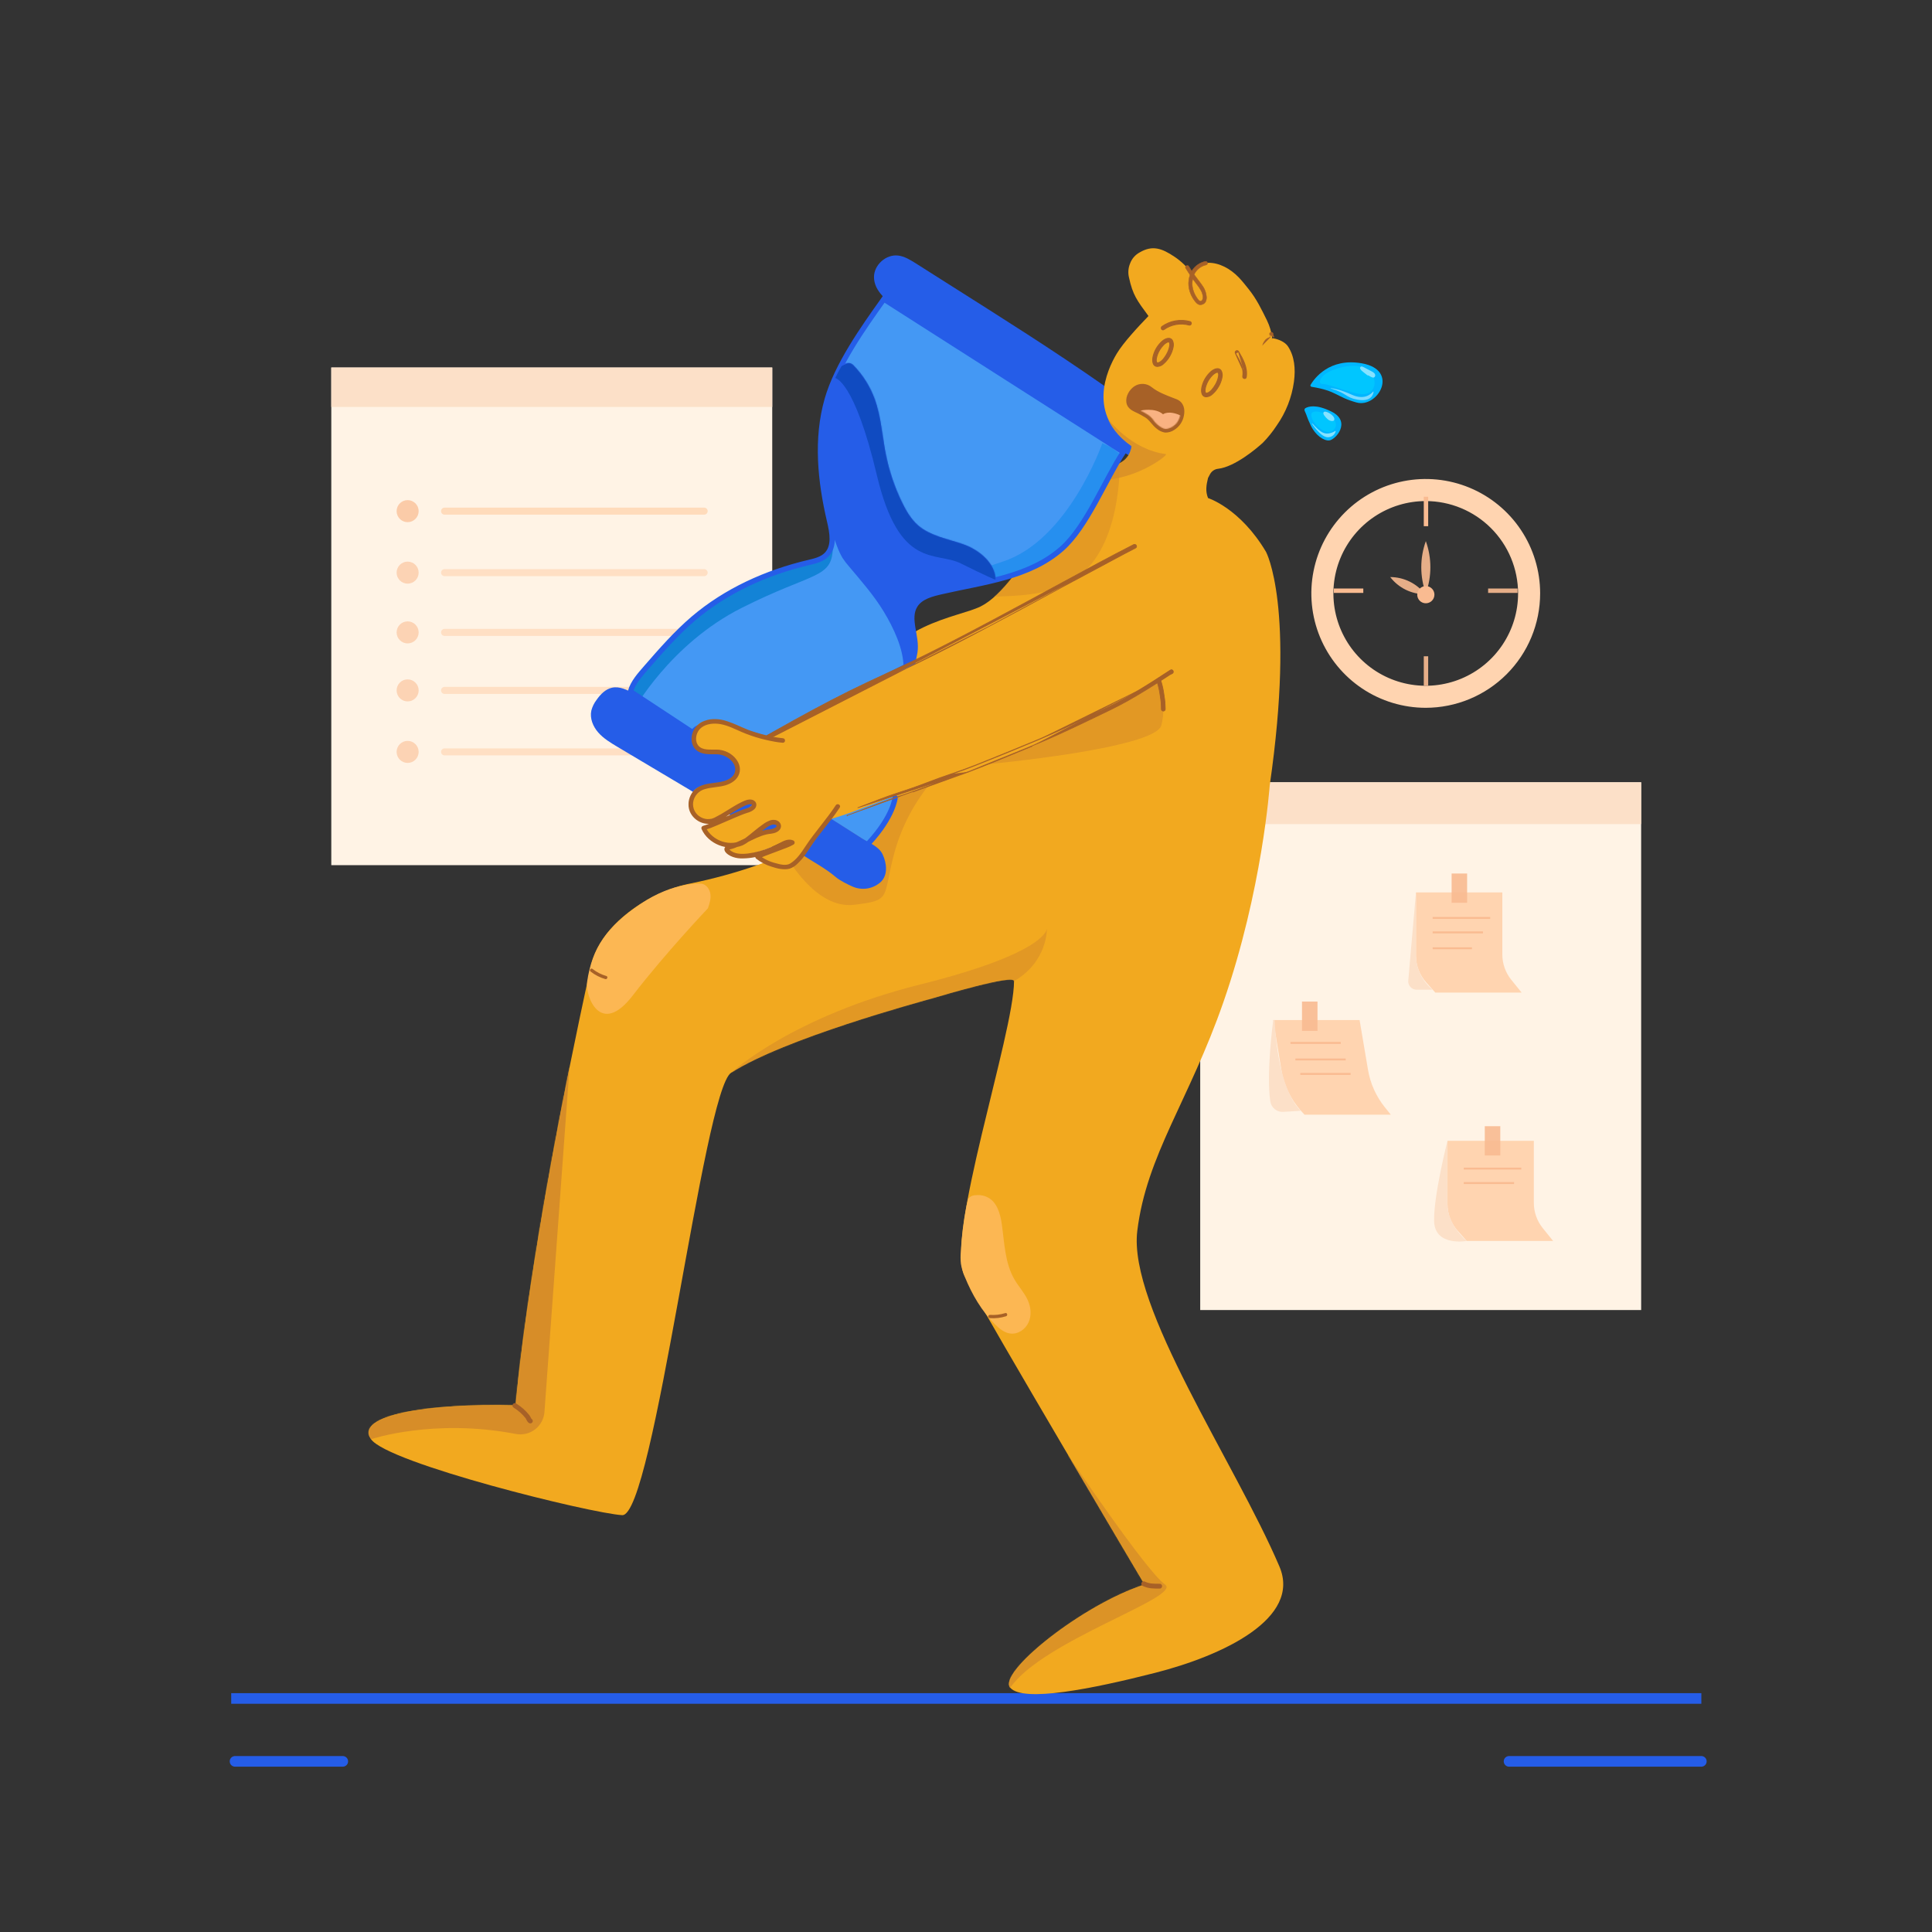 <svg width="2000" height="2000" viewBox="0 0 2000 2000" fill="none" xmlns="http://www.w3.org/2000/svg">
<rect x="0" y="0" width="2000" height="2000" fill="#333333" stroke="none"/>
<g clip-path="url(#clip0_142_1063)">
<path d="M1475.93 732.709C1452.5 732.709 1429.61 725.764 1410.13 712.751C1390.66 699.738 1375.48 681.242 1366.51 659.602C1357.55 637.963 1355.21 614.151 1359.78 591.178C1364.34 568.206 1375.62 547.104 1392.19 530.542C1408.75 513.98 1429.85 502.701 1452.82 498.131C1475.79 493.562 1499.61 495.907 1521.25 504.87C1542.89 513.834 1561.38 529.013 1574.39 548.488C1587.41 567.963 1594.35 590.86 1594.35 614.282C1594.32 645.681 1581.83 675.783 1559.63 697.986C1537.43 720.188 1507.32 732.675 1475.93 732.709ZM1475.93 518.704C1457.02 518.704 1438.53 524.313 1422.81 534.821C1407.08 545.33 1394.83 560.265 1387.6 577.738C1380.37 595.212 1378.48 614.438 1382.17 632.984C1385.87 651.53 1394.98 668.564 1408.36 681.93C1421.74 695.295 1438.78 704.393 1457.33 708.071C1475.88 711.749 1495.11 709.843 1512.57 702.594C1530.04 695.345 1544.96 683.078 1555.46 667.345C1565.95 651.612 1571.54 633.121 1571.52 614.21C1571.47 588.879 1561.38 564.601 1543.46 546.698C1525.54 528.795 1501.26 518.728 1475.93 518.704Z" fill="#FFD4B0"/>
<g opacity="0.9">
<path d="M1476.02 560.18C1482.28 577.669 1482.28 596.792 1476.02 614.281C1469.74 596.794 1469.74 577.667 1476.02 560.18Z" fill="#F9BB91"/>
</g>
<path d="M1476.02 624.506C1474.26 624.506 1472.54 623.984 1471.07 623.007C1469.61 622.029 1468.47 620.64 1467.8 619.015C1467.12 617.389 1466.95 615.601 1467.29 613.875C1467.64 612.149 1468.48 610.564 1469.73 609.32C1470.97 608.076 1472.56 607.229 1474.28 606.886C1476.01 606.543 1477.8 606.719 1479.42 607.392C1481.05 608.065 1482.44 609.205 1483.41 610.668C1484.39 612.131 1484.91 613.851 1484.91 615.61C1484.91 617.97 1483.97 620.232 1482.31 621.901C1480.64 623.569 1478.38 624.506 1476.02 624.506Z" fill="#F9BB91"/>
<g opacity="0.9">
<path d="M1439.14 597.379C1446.13 597.386 1453.02 598.994 1459.28 602.078C1465.55 605.162 1471.02 609.641 1475.29 615.17C1468.31 615.167 1461.41 613.561 1455.15 610.477C1448.88 607.392 1443.41 602.911 1439.14 597.379Z" fill="#F9BB91"/>
</g>
<path d="M1478.45 514.211H1473.89V544.718H1478.45V514.211Z" fill="#F9BB91"/>
<g opacity="0.9">
<path d="M1478.45 679.371H1473.89V709.878H1478.45V679.371Z" fill="#F9BB91"/>
</g>
<g opacity="0.9">
<path d="M1571 609.223H1540.49V613.789H1571V609.223Z" fill="#F9BB91"/>
</g>
<path d="M1411.29 609.223H1380.78V613.789H1411.29V609.223Z" fill="#F9BB91"/>
<path d="M1186.84 482.395C1107.29 434.97 1007.93 370.827 930.561 319.908C918.355 311.886 904.82 301.426 904.747 286.818C904.747 274.23 917.19 263.06 929.706 264.533C936.328 265.316 942.185 268.972 947.898 272.538L981.807 294.04C1037.67 329.423 1088.72 361.44 1142.97 399.296" fill="#255DE8"/>
<path d="M1698.92 809.824H1242.46V1356.15H1698.92V809.824Z" fill="#FFF3E5"/>
<path d="M1698.92 809.824H1242.46V853.102H1698.92V809.824Z" fill="#FCE0C8"/>
<path d="M1318.06 1055.97H1407.45L1416.15 1107.43C1418.55 1121.69 1424.58 1135.09 1433.67 1146.34L1439.78 1153.91H1350.39L1346.75 1149.87C1336.06 1137.92 1329.01 1123.16 1326.43 1107.34L1318.06 1055.97Z" fill="#FFD4B0"/>
<path opacity="0.9" d="M1363.87 1036.83H1347.82V1067.14H1363.87V1036.83Z" fill="#F9BB91"/>
<path d="M1387.95 1078.64H1335.89V1080.62H1387.95V1078.64Z" fill="#F9BB91"/>
<path d="M1393.05 1095.76H1340.98V1097.74H1393.05V1095.76Z" fill="#F9BB91"/>
<path d="M1398.14 1110.73H1346.07V1112.71H1398.14V1110.73Z" fill="#F9BB91"/>
<path d="M1318.06 1055.97C1318.06 1055.97 1310.58 1111.29 1315.04 1140.3C1315.54 1143.45 1317.2 1146.29 1319.69 1148.27C1322.19 1150.25 1325.33 1151.22 1328.5 1151L1346.79 1149.87C1346.79 1149.87 1323.41 1133.23 1319.5 1055.97H1318.06Z" fill="#FCE0C8"/>
<path d="M1465.81 923.848H1555.21V988.046C1555.2 997.586 1558.47 1006.84 1564.46 1014.26L1575.16 1027.5H1485.82L1476.45 1017.04C1469.61 1009.4 1465.82 999.505 1465.81 989.246V923.848Z" fill="#FFD4B0"/>
<path opacity="0.9" d="M1518.75 904.258H1502.7V934.565H1518.75V904.258Z" fill="#F9BB91"/>
<path d="M1542.65 949.258H1483.09V951.241H1542.65V949.258Z" fill="#F9BB91"/>
<path d="M1535.16 964.23H1483.09V966.213H1535.16V964.23Z" fill="#F9BB91"/>
<path d="M1523.75 980.641H1483.09V982.623H1523.75V980.641Z" fill="#F9BB91"/>
<path d="M1465.81 923.848V989.337C1465.96 996.103 1467.57 1002.76 1470.55 1008.84C1473.52 1014.91 1477.78 1020.27 1483.04 1024.54H1466.45C1465.25 1024.54 1464.07 1024.29 1462.97 1023.81C1461.87 1023.32 1460.89 1022.62 1460.08 1021.74C1459.27 1020.85 1458.65 1019.81 1458.26 1018.68C1457.87 1017.55 1457.72 1016.34 1457.83 1015.15L1465.81 923.848Z" fill="#FCE0C8"/>
<path d="M1498.43 1180.98H1587.82V1245.16C1587.81 1254.7 1591.08 1263.96 1597.08 1271.38L1607.78 1284.64H1518.38L1509.03 1274.16C1502.2 1266.52 1498.42 1256.62 1498.43 1246.36V1180.98Z" fill="#FFD4B0"/>
<path opacity="0.9" d="M1553.09 1165.83H1537.05V1196.14H1553.09V1165.83Z" fill="#F9BB91"/>
<path d="M1574.85 1208.73H1515.29V1210.71H1574.85V1208.73Z" fill="#F9BB91"/>
<path d="M1567.36 1223.7H1515.29V1225.68H1567.36V1223.7Z" fill="#F9BB91"/>
<path d="M1498.43 1180.98C1498.43 1180.98 1483.88 1237.89 1484.6 1264.27C1485.33 1290.64 1518.39 1284.64 1518.39 1284.64C1518.39 1284.64 1498.37 1268.39 1498.37 1246.44L1498.43 1180.98Z" fill="#FCE0C8"/>
<path d="M239.356 1758.24H1761.22" stroke="#255DE8" stroke-width="11" stroke-miterlimit="10" stroke-linecap="round"/>
<path d="M799.42 380.465H342.958V895.612H799.42V380.465Z" fill="#FFF3E5"/>
<path d="M799.42 380.465H342.958V421.268H799.42V380.465Z" fill="#FCE0C8"/>
<g opacity="0.8">
<path d="M421.982 540.535C428.282 540.535 433.389 535.428 433.389 529.129C433.389 522.829 428.282 517.723 421.982 517.723C415.683 517.723 410.576 522.829 410.576 529.129C410.576 535.428 415.683 540.535 421.982 540.535Z" fill="#FAC199"/>
<path d="M421.982 604.203C428.282 604.203 433.389 599.096 433.389 592.797C433.389 586.497 428.282 581.391 421.982 581.391C415.683 581.391 410.576 586.497 410.576 592.797C410.576 599.096 415.683 604.203 421.982 604.203Z" fill="#FBCBA8"/>
<path d="M421.982 666.058C428.282 666.058 433.389 660.952 433.389 654.652C433.389 648.353 428.282 643.246 421.982 643.246C415.683 643.246 410.576 648.353 410.576 654.652C410.576 660.952 415.683 666.058 421.982 666.058Z" fill="#FBCBA8"/>
<path d="M421.982 726.105C428.282 726.105 433.389 720.998 433.389 714.699C433.389 708.4 428.282 703.293 421.982 703.293C415.683 703.293 410.576 708.4 410.576 714.699C410.576 720.998 415.683 726.105 421.982 726.105Z" fill="#FBCBA8"/>
<path d="M421.982 789.777C428.282 789.777 433.389 784.67 433.389 778.371C433.389 772.072 428.282 766.965 421.982 766.965C415.683 766.965 410.576 772.072 410.576 778.371C410.576 784.67 415.683 789.777 421.982 789.777Z" fill="#FBCBA8"/>
<path d="M728.947 532.765H460.222C459.257 532.765 458.331 532.382 457.649 531.699C456.967 531.017 456.583 530.092 456.583 529.127C456.583 528.162 456.967 527.236 457.649 526.554C458.331 525.872 459.257 525.488 460.222 525.488H728.947C729.912 525.488 730.837 525.872 731.519 526.554C732.202 527.236 732.585 528.162 732.585 529.127C732.585 530.092 732.202 531.017 731.519 531.699C730.837 532.382 729.912 532.765 728.947 532.765Z" fill="#FFD4B0"/>
<path d="M728.947 596.437H460.222C459.257 596.437 458.331 596.053 457.649 595.371C456.967 594.689 456.583 593.763 456.583 592.798C456.583 591.834 456.967 590.908 457.649 590.226C458.331 589.543 459.257 589.16 460.222 589.16H728.947C729.912 589.16 730.837 589.543 731.519 590.226C732.202 590.908 732.585 591.834 732.585 592.798C732.585 593.763 732.202 594.689 731.519 595.371C730.837 596.053 729.912 596.437 728.947 596.437Z" fill="#FFDABB"/>
<path d="M728.947 658.288H460.222C459.257 658.288 458.331 657.905 457.649 657.223C456.967 656.54 456.583 655.615 456.583 654.65C456.583 653.685 456.967 652.76 457.649 652.077C458.331 651.395 459.257 651.012 460.222 651.012H728.947C729.912 651.012 730.837 651.395 731.519 652.077C732.202 652.76 732.585 653.685 732.585 654.65C732.585 655.615 732.202 656.54 731.519 657.223C730.837 657.905 729.912 658.288 728.947 658.288Z" fill="#FFDABB"/>
<path d="M728.947 718.339H460.222C459.257 718.339 458.331 717.956 457.649 717.273C456.967 716.591 456.583 715.666 456.583 714.701C456.583 713.736 456.967 712.81 457.649 712.128C458.331 711.446 459.257 711.062 460.222 711.062H728.947C729.912 711.062 730.837 711.446 731.519 712.128C732.202 712.81 732.585 713.736 732.585 714.701C732.585 715.666 732.202 716.591 731.519 717.273C730.837 717.956 729.912 718.339 728.947 718.339Z" fill="#FFDABB"/>
<path d="M728.947 781.991H460.222C459.257 781.991 458.331 781.608 457.649 780.926C456.967 780.244 456.583 779.318 456.583 778.353C456.583 777.388 456.967 776.463 457.649 775.78C458.331 775.098 459.257 774.715 460.222 774.715H728.947C729.912 774.715 730.837 775.098 731.519 775.78C732.202 776.463 732.585 777.388 732.585 778.353C732.585 779.318 732.202 780.244 731.519 780.926C730.837 781.608 729.912 781.991 728.947 781.991Z" fill="#FFDABB"/>
</g>
<path d="M1252.57 490.998C1253.38 489.42 1254.58 488.07 1256.05 487.072C1257.51 486.075 1259.21 485.46 1260.97 485.286C1278.35 483.303 1300.83 464.202 1307.22 458.417C1312.6 452.921 1317.43 446.914 1321.64 440.481C1331.13 427.014 1337.25 411.468 1339.49 395.147C1341.31 381.649 1340 368.861 1333.43 358.764C1330.34 353.98 1323.7 351.251 1318.04 350.178C1317.72 350.161 1317.4 350.161 1317.08 350.178V350.742L1316.44 350.214H1317.02C1316.24 343.776 1314.4 337.512 1311.57 331.677C1305.85 320.162 1300.96 309.665 1292.3 298.932C1289.06 294.912 1285.92 290.874 1282.33 287.144C1273.38 277.885 1262.1 271.936 1250.77 272.027C1247.24 271.925 1243.77 272.904 1240.82 274.832C1237.87 276.761 1235.58 279.546 1234.25 282.815H1233.61C1228.74 276.167 1222.74 270.418 1215.9 265.824C1202.62 256.91 1192.94 253.617 1179.79 261.294C1175.14 263.804 1171.59 267.935 1169.8 272.9C1167.96 277.411 1167.57 282.384 1168.69 287.126C1172.67 305.554 1177.06 311.012 1188.9 327.147C1177.53 338.899 1162.83 354.853 1156.16 365.914C1145.48 383.632 1124.99 429.256 1171.51 461.765C1171.51 461.765 1170.54 479.956 1148.97 482.394C1104.46 487.342 1061.2 604.768 1015.17 627.78C992.068 639.332 918.756 645.972 900.037 711.461C876.697 793.123 842.279 875.967 783.975 895.614C761.468 903.431 738.466 909.739 715.12 914.497C672.188 922.792 621.106 957.12 611.738 999.815C545.684 1300.34 533.732 1454.84 533.732 1454.84C443.521 1452.37 366.789 1464.9 384.053 1489.82C401.316 1514.74 611.447 1566.55 644.064 1568.48C676.681 1570.41 728.127 1128.99 756.851 1110.51C811.844 1075.07 951.992 1037.13 967.218 1032.87C971.584 1031.65 1049.72 1008.07 1049.72 1015.61C1049.72 1070.4 977.715 1281.73 998.78 1321.41C1024.81 1370.52 1184.88 1640.28 1184.88 1640.28C1119.66 1661.39 1032.43 1731.82 1045.86 1747.18C1059.29 1762.53 1130.43 1748.4 1195.9 1731.68C1265.45 1713.94 1347.48 1675.59 1324.43 1621.58C1278.4 1513.69 1167.73 1352.95 1177.31 1274.29C1186.9 1195.63 1231.12 1139.07 1266.45 1037.42C1306.74 921.701 1314.42 812.988 1314.42 812.988C1341.27 627.635 1310.58 571.296 1310.58 571.296C1283.71 525.981 1250.55 515.575 1250.55 515.575C1247.71 508.462 1248.73 502.259 1250.55 494.8L1252.57 490.998Z" fill="#F2A91F"/>
<mask id="mask0_142_1063" style="mask-type:alpha" maskUnits="userSpaceOnUse" x="381" y="257" width="960" height="1497">
<path d="M1252.57 490.998C1253.38 489.42 1254.58 488.07 1256.05 487.072C1257.51 486.075 1259.21 485.46 1260.98 485.286C1278.35 483.303 1300.83 464.202 1307.22 458.417C1312.6 452.921 1317.43 446.914 1321.64 440.481C1331.13 427.014 1337.25 411.468 1339.49 395.147C1341.31 381.649 1340 368.861 1333.43 358.764C1330.34 353.98 1323.7 351.251 1318.04 350.178C1317.72 350.161 1317.4 350.161 1317.08 350.178V350.742L1316.44 350.214H1317.02C1316.24 343.776 1314.4 337.512 1311.57 331.677C1305.85 320.162 1300.96 309.665 1292.3 298.932C1289.06 294.912 1285.92 290.874 1282.33 287.144C1273.38 277.885 1262.1 271.936 1250.77 272.027C1247.24 271.925 1243.77 272.904 1240.82 274.832C1237.87 276.761 1235.58 279.546 1234.25 282.815H1233.62C1228.74 276.167 1222.74 270.418 1215.9 265.824C1202.62 256.91 1192.94 253.617 1179.79 261.294C1175.14 263.804 1171.59 267.935 1169.8 272.9C1167.96 277.411 1167.57 282.384 1168.69 287.126C1172.67 305.554 1177.06 311.012 1188.9 327.147C1177.53 338.899 1162.83 354.853 1156.16 365.914C1145.48 383.632 1124.99 429.256 1171.51 461.765C1171.51 461.765 1170.55 479.956 1148.97 482.394C1104.46 487.342 1061.2 604.768 1015.17 627.78C992.068 639.332 918.756 645.972 900.037 711.461C876.698 793.123 842.279 875.967 783.975 895.614C761.469 903.431 738.466 909.739 715.121 914.497C672.189 922.792 621.107 957.12 611.738 999.815C545.685 1300.34 533.733 1454.84 533.733 1454.84C443.521 1452.37 366.789 1464.9 384.053 1489.82C401.317 1514.74 611.447 1566.55 644.064 1568.48C676.682 1570.41 728.128 1128.99 756.852 1110.51C811.845 1075.07 951.992 1037.13 967.219 1032.87C971.585 1031.65 1049.72 1008.07 1049.72 1015.61C1049.72 1070.4 977.715 1281.73 998.781 1321.41C1024.81 1370.52 1184.88 1640.28 1184.88 1640.28C1119.66 1661.39 1032.44 1731.82 1045.86 1747.18C1059.29 1762.53 1130.43 1748.4 1195.9 1731.68C1265.45 1713.94 1347.48 1675.59 1324.43 1621.58C1278.4 1513.69 1167.73 1352.95 1177.31 1274.29C1186.9 1195.63 1231.12 1139.07 1266.45 1037.42C1306.75 921.701 1314.42 812.988 1314.42 812.988C1341.27 627.635 1310.58 571.296 1310.58 571.296C1283.71 525.981 1250.55 515.575 1250.55 515.575C1247.71 508.462 1248.73 502.259 1250.55 494.8L1252.57 490.998Z" fill="#F2A91F"/>
</mask>
<g mask="url(#mask0_142_1063)">
<path opacity="0.8" d="M1105.62 1506.36C1105.62 1506.36 1187.14 1627.22 1205.95 1640.19C1224.76 1653.16 1079.39 1697.99 1045.73 1747.23C1012.08 1796.48 1032.85 1662.24 1032.85 1662.24L1091.23 1579.25L1105.62 1506.36Z" fill="#D78D28"/>
<path d="M384.052 1489.87C384.052 1489.87 448.632 1468.04 533.951 1484.42C537.421 1485.08 540.992 1485 544.43 1484.19C547.868 1483.37 551.094 1481.84 553.897 1479.69C556.699 1477.54 559.015 1474.82 560.691 1471.71C562.367 1468.6 563.365 1465.17 563.621 1461.64L589.598 1104.69L434.352 1439.83L370.864 1471.61L384.052 1489.8" fill="#D78D28"/>
<path opacity="0.6" d="M756.833 1110.57C756.833 1110.57 819.558 1052.36 952.483 1019.17C1085.41 985.993 1083.79 961.07 1083.79 961.07C1083.79 961.07 1084.74 995.452 1049.79 1015.64C1014.84 1035.84 756.906 1110.55 756.906 1110.55" fill="#D78D28"/>
<path opacity="0.8" d="M1147.26 434.004C1147.26 434.004 1170.8 465.493 1206.86 470.078C1210.62 470.569 1169.87 501.713 1130.74 495.819C1091.61 489.925 1147.01 472.406 1147.01 472.406L1161.27 463.984L1149.61 452.305L1147.26 434.004Z" fill="#D78D28"/>
<path opacity="0.5" d="M1159.05 479.59C1159.05 479.59 1161.54 564.89 1114.99 597.744C1068.44 630.598 1004.36 606.84 952.483 629.324C900.601 651.809 947.244 626.559 947.244 626.559L980.589 553.248L1039.8 533.473L1070.93 506.55L1090.81 456.414L1152.43 461.599L1159.05 479.59Z" fill="#D78D28"/>
<path opacity="0.6" d="M960.906 813.656C944.099 834.819 931.921 859.274 925.16 885.44C913.59 929.536 923.341 932.119 883.756 936.667C844.171 941.215 814.373 886.732 814.373 886.732L846.791 848.22L874.86 845.128L926.597 824.626L960.906 813.711" fill="#D78D28"/>
</g>
<path d="M926.597 823.812C923.322 844.915 907.823 862.942 899.455 872.639L860.361 847.934L878.971 841.749L926.597 823.812Z" fill="#4498F4"/>
<path d="M717.994 756.701C699.675 743.858 675.771 729.032 656.27 718.081C649.266 714.151 641.389 710.204 633.53 711.914C626.781 713.387 621.597 718.754 617.631 724.411C615.094 727.699 613.239 731.459 612.173 735.472C610.354 743.549 613.847 752.081 619.323 758.302C624.798 764.524 632.057 768.853 639.115 773.092L714.501 817.952L741.351 835.325L791.051 807.51L772.514 776.348L717.994 756.701Z" fill="#255DE8"/>
<path d="M652.651 715.882C655.27 706.513 662.547 698.491 668.932 691.142C684.34 673.441 699.858 655.668 717.667 640.442C751.612 611.517 793.435 592.653 836.84 582.393C843.607 580.792 850.829 579.173 855.704 574.207C864.2 565.511 861.58 551.303 858.797 539.461C849.083 498.093 844.644 454.233 856.341 413.375C866.547 377.756 893.415 339.882 914.972 309.684L1162.87 467.95C1143.88 496.765 1125.01 545.209 1099.2 568.003C1065.53 597.692 1018.9 602.312 975.15 612.354C964.726 614.737 953.065 617.521 947.353 626.562C938.53 640.569 949.755 658.943 947.026 675.26L944.897 686.321L793.107 764.744C793.107 764.744 722.997 740.204 717.667 758.65L652.651 715.882Z" fill="#4498F4"/>
<mask id="mask1_142_1063" style="mask-type:alpha" maskUnits="userSpaceOnUse" x="652" y="309" width="511" height="456">
<path d="M652.651 715.886C655.27 706.517 662.547 698.495 668.932 691.146C684.34 673.445 699.858 655.672 717.667 640.446C751.612 611.521 793.435 592.657 836.84 582.397C843.607 580.796 850.829 579.177 855.704 574.21C864.2 565.515 861.58 551.307 858.797 539.465C849.083 498.097 844.644 454.237 856.341 413.379C866.547 377.76 893.415 339.885 914.972 309.688L1162.87 467.954C1143.88 496.769 1125.01 545.213 1099.2 568.007C1065.53 597.696 1018.9 602.316 975.15 612.358C964.726 614.741 953.065 617.524 947.353 626.566C938.53 640.573 949.755 658.947 947.026 675.264L944.897 686.325L793.107 764.748C793.107 764.748 722.997 740.208 717.667 758.654L652.651 715.886Z" fill="#4498F4"/>
</mask>
<g mask="url(#mask1_142_1063)">
<path d="M1141.16 458.781C1141.16 458.781 1106.16 559.289 1038.07 581.338C969.983 603.386 947.243 626.562 947.243 626.562L1003.64 650.72L1098.96 635.148L1148.24 573.552L1171.74 512.61V479.592L1150.82 463.384L1141.16 458.781Z" fill="#268FEF"/>
<path d="M603.642 691.273L627.636 613.759L669.131 566.734L806.586 482.398C806.586 482.398 862.98 534.008 862.18 566.734C861.379 599.461 842.26 591.711 767.693 629.331C693.126 666.951 655.506 735.879 655.506 735.879L603.642 691.273Z" fill="#1383D6"/>
</g>
<path d="M652.651 715.882C655.27 706.513 662.547 698.491 668.932 691.142C684.34 673.441 699.858 655.668 717.667 640.442C751.612 611.517 793.435 592.653 836.84 582.393C843.607 580.792 850.829 579.173 855.704 574.207C864.2 565.511 861.58 551.303 858.797 539.461C849.083 498.093 844.644 454.233 856.341 413.375C866.547 377.756 893.415 339.882 914.972 309.684L1162.87 467.95C1143.88 496.765 1125.01 545.209 1099.2 568.003C1065.53 597.692 1018.9 602.312 975.15 612.354C964.726 614.737 953.065 617.521 947.353 626.562C938.53 640.569 949.755 658.943 947.026 675.26L944.897 686.321L793.107 764.744C793.107 764.744 722.997 740.204 717.667 758.65L652.651 715.882Z" stroke="#255DE8" stroke-width="5.457" stroke-miterlimit="10"/>
<path d="M829.781 884.351C841.405 892.083 854.376 898.704 864.982 907.782C869.42 911.584 877.479 915.55 882.827 917.896C887.608 919.94 892.875 920.569 898.002 919.708C903.129 918.847 907.901 916.532 911.752 913.039C919.265 905.908 918.101 893.865 913.717 884.497C909.842 876.22 899.928 872.709 892.214 867.815L861.853 848.514L759.58 791.102L735.604 832.706L829.817 884.351" fill="#255DE8"/>
<path d="M949.171 686.34C949.171 686.34 854.993 730.964 795.398 761.562C787.266 765.8 727.234 729.399 719.958 755.522C712.681 781.645 739.586 776.57 739.586 776.57C739.586 776.57 765.891 774.441 762.635 799.473C762.635 799.473 759.36 807.605 743.843 810.388C728.326 813.171 714.991 812.334 714.5 830.872C714.009 849.409 733.383 851.464 744.098 845.097C754.813 838.73 776.042 822.558 780.19 829.926C783.701 836.129 744.152 850.082 731.873 854.229C731.377 854.392 730.921 854.659 730.537 855.013C730.154 855.367 729.85 855.799 729.648 856.281C729.447 856.762 729.351 857.281 729.367 857.803C729.384 858.325 729.513 858.837 729.745 859.305C732.291 864.526 738.84 873.367 754.922 875.077C754.922 875.077 774.932 873.421 784.337 861.924C793.742 850.427 803.675 846.225 805.603 851.573C807.532 856.922 803.493 857.759 783.373 862.852C763.253 867.946 751.12 875.477 752.066 877.26C753.012 879.043 758.287 888.884 781.7 882.717C805.112 876.55 811.679 867.909 819.993 870.311C807.851 874.025 796.075 878.841 784.81 884.7C784.81 884.7 792.924 896.343 816.373 895.16C816.373 895.16 818.192 904.474 866.163 834.164L925.176 797.254L949.171 686.34Z" fill="#F2A91F"/>
<path d="M926.597 825.684C926.597 825.684 925.124 844.748 899.455 872.636" stroke="#255DE8" stroke-width="5.457" stroke-miterlimit="10" stroke-linecap="round"/>
<path d="M874.587 376.264C876.074 375.666 877.703 375.52 879.273 375.844C880.842 376.167 882.281 376.946 883.41 378.083C893.181 388.068 900.715 400.018 905.513 413.138C912.08 431.239 913.189 450.776 916.882 469.677C920.315 487.12 925.99 504.045 933.764 520.032C937.984 528.709 942.969 537.259 950.136 543.68C963.071 554.996 981.062 557.743 997.434 563.527C1013.81 569.312 1030.43 583.156 1030.69 600.347C1004.47 606.15 991.031 609.261 964.817 615.064C960.531 616.429 956.445 618.356 952.665 620.794C950.216 622.704 948.181 625.092 946.683 627.813C945.185 630.534 944.256 633.53 943.951 636.621C943.819 642.477 944.387 648.327 945.643 654.048C948.354 667.474 948.281 671.949 944.879 686.375C944.697 687.193 939.931 688.412 935.329 691.323C935.547 671.858 924.85 649.592 914.754 632.964C904.658 616.337 891.723 601.657 879.208 586.758C876.668 583.894 874.334 580.855 872.222 577.662C869.976 573.834 868.082 569.809 866.565 565.638C846.663 514.137 842.916 445.574 860.125 402.187C863.381 393.946 865.582 386.051 871.04 379.065C871.982 377.855 873.241 376.929 874.678 376.391L874.587 376.264Z" fill="#255DE8"/>
<mask id="mask2_142_1063" style="mask-type:alpha" maskUnits="userSpaceOnUse" x="849" y="375" width="182" height="317">
<path d="M874.586 376.264C876.073 375.666 877.703 375.52 879.272 375.844C880.841 376.167 882.28 376.946 883.409 378.083C893.18 388.068 900.714 400.018 905.512 413.138C912.079 431.239 913.189 450.776 916.882 469.677C920.315 487.12 925.989 504.045 933.763 520.032C937.984 528.709 942.968 537.259 950.136 543.68C963.07 554.996 981.061 557.743 997.434 563.527C1013.81 569.312 1030.43 583.156 1030.69 600.347C1004.47 606.15 991.03 609.261 964.816 615.064C960.53 616.429 956.444 618.356 952.664 620.794C950.215 622.704 948.18 625.092 946.682 627.813C945.184 630.534 944.255 633.53 943.951 636.621C943.819 642.477 944.387 648.327 945.642 654.048C948.353 667.474 948.28 671.949 944.878 686.375C944.696 687.193 939.93 688.412 935.328 691.323C935.546 671.858 924.849 649.592 914.753 632.964C904.657 616.337 891.723 601.657 879.207 586.758C876.667 583.894 874.333 580.855 872.221 577.662C869.975 573.834 868.081 569.809 866.564 565.638C846.662 514.137 842.915 445.574 860.124 402.187C863.38 393.946 865.581 386.051 871.039 379.065C871.981 377.855 873.241 376.929 874.677 376.391L874.586 376.264Z" fill="#255DE8"/>
</mask>
<g mask="url(#mask2_142_1063)">
<path d="M864.472 391.305C864.472 391.305 884.356 393.288 907.714 491.85C931.072 590.411 968.692 570.31 994.651 583.28C1020.61 596.251 1030.62 600.289 1030.62 600.289L1036.8 545.715L980.607 525.613L952.501 508.095L931.763 464.017L930.453 431.053L925.178 401.11L907.732 378.953L888.303 371.312L870.949 378.935L864.472 391.305Z" fill="#104BC1"/>
</g>
<path d="M1207.61 366.894C1207.54 367 1207.49 367.111 1207.45 367.226C1206.52 368.793 1205.4 370.509 1204.09 372.003C1202.69 373.582 1201.11 374.883 1199.34 375.517C1198.56 375.791 1198.09 375.714 1197.8 375.54C1197.49 375.357 1197.25 374.993 1197.1 374.437C1196.79 373.319 1196.93 371.746 1197.14 370.63C1198.18 365.775 1200.52 361.293 1203.91 357.665L1203.92 357.656L1203.92 357.647C1205.08 356.286 1206.5 355.166 1208.09 354.353C1208.51 354.162 1208.97 353.992 1209.4 353.951C1209.82 353.91 1210.14 353.995 1210.38 354.243C1210.82 354.735 1211 355.491 1211.01 356.391C1211.02 357.281 1210.86 358.218 1210.71 358.989C1210.11 361.774 1209.06 364.443 1207.61 366.891L1207.61 366.894ZM1204.41 376.576C1206.94 374.398 1209.07 371.797 1210.72 368.889C1210.74 368.849 1210.77 368.808 1210.8 368.765C1212.49 365.906 1213.69 362.783 1214.35 359.526C1214.92 357.273 1214.73 354.895 1213.81 352.76L1213.8 352.739L1213.79 352.719C1213.18 351.592 1212.36 350.885 1211.41 350.526C1210.47 350.171 1209.44 350.173 1208.45 350.378C1206.49 350.786 1204.52 352.02 1203.21 353.164L1203.21 353.164C1198.51 357.309 1195.19 362.805 1193.73 368.903L1193.73 368.903L1193.73 368.906C1193.32 370.643 1193.04 373.115 1193.51 375.213C1193.75 376.267 1194.19 377.262 1194.92 378.014C1195.67 378.777 1196.69 379.255 1198.02 379.325L1198.05 379.326L1198.08 379.325C1200.45 379.197 1202.7 378.222 1204.41 376.576Z" fill="#A76127" stroke="#A76127"/>
<path d="M1264.92 390.965C1265.48 388.71 1265.29 386.331 1264.36 384.198L1264.35 384.178L1264.34 384.159C1263.73 383.034 1262.92 382.326 1261.98 381.964C1261.04 381.606 1260.03 381.606 1259.05 381.809C1257.09 382.212 1255.13 383.441 1253.78 384.578L1253.78 384.578L1253.77 384.586C1249.07 388.742 1245.76 394.244 1244.3 400.344H1244.3L1244.3 400.346C1243.89 402.082 1243.61 404.554 1244.08 406.653C1244.32 407.707 1244.75 408.701 1245.49 409.454C1246.24 410.217 1247.26 410.695 1248.6 410.765L1248.62 410.766L1248.65 410.765C1251.02 410.631 1253.25 409.656 1254.96 408.016C1257.48 405.843 1259.61 403.251 1261.25 400.355C1261.28 400.312 1261.31 400.267 1261.34 400.22L1261.34 400.214L1261.35 400.208C1263.06 397.354 1264.27 394.228 1264.92 390.965ZM1261.27 390.429C1260.69 393.135 1259.69 395.731 1258.3 398.122C1258.22 398.213 1258.16 398.311 1258.1 398.415C1257.14 400.041 1255.98 401.86 1254.59 403.434C1253.2 405.013 1251.62 406.313 1249.84 406.938L1249.84 406.939C1249.06 407.218 1248.59 407.142 1248.3 406.969C1247.99 406.788 1247.76 406.425 1247.61 405.867C1247.31 404.747 1247.44 403.169 1247.66 402.052C1248.7 397.197 1251.04 392.717 1254.43 389.086L1254.43 389.08L1254.44 389.075C1255.62 387.729 1257.05 386.621 1258.64 385.812C1259.06 385.622 1259.53 385.456 1259.96 385.416C1260.38 385.377 1260.7 385.463 1260.93 385.701C1261.37 386.193 1261.55 386.949 1261.56 387.847C1261.57 388.735 1261.41 389.667 1261.27 390.429Z" fill="#A76127" stroke="#A76127"/>
<path d="M607.753 1016.64C612.829 980.933 628.637 959.085 663.11 935.727C697.583 912.369 725.998 914.752 725.998 914.752C731.055 915.389 734.675 920.373 735.385 925.412C736.094 930.451 734.548 935.509 732.82 940.293C732.82 940.293 688.578 986.9 655.015 1030.54C621.451 1074.18 605.734 1030.8 607.753 1016.64Z" fill="#FCB753"/>
<mask id="path-66-outside-1_142_1063" maskUnits="userSpaceOnUse" x="712.413" y="744.035" width="158" height="156" fill="black">
<rect fill="white" x="712.413" y="744.035" width="158" height="156"/>
<path d="M810.389 764.888C804.156 764.307 797.985 763.194 791.943 761.559C785.857 760.135 779.871 758.312 774.024 756.102C760.089 750.644 745.081 741.003 729.618 746.86C726.65 747.881 723.972 749.606 721.815 751.887C719.657 754.168 718.084 756.937 717.23 759.958C715.775 765.416 716.684 771.892 721.068 775.803C726.526 780.66 734.13 780.005 740.879 780.114C744.232 780.035 747.561 780.703 750.623 782.072C753.685 783.441 756.403 785.476 758.579 788.028C762.691 793.012 763.218 799.834 758.397 804.546C753.577 809.257 746.391 810.221 740.06 811.022C732.984 811.895 725.507 812.841 719.904 817.807C717.558 819.991 715.761 822.698 714.658 825.707C713.555 828.716 713.177 831.943 713.555 835.126C715.011 847.314 728.727 855.518 740.133 850.752C744.669 848.658 749.042 846.226 753.213 843.475C757.997 840.547 762.745 837.527 767.766 834.925C769.635 833.881 771.596 833.01 773.624 832.324C774.934 831.906 779.372 830.996 779.081 833.506C778.899 834.871 776.935 835.926 775.843 836.454C774.771 836.925 773.664 837.314 772.532 837.618C770.295 838.345 768.094 839.182 765.911 840.074C755.087 844.385 744.572 849.479 733.693 853.645C731.874 854.354 729.91 855.045 727.963 855.609C727.718 855.683 727.492 855.811 727.303 855.983C727.113 856.156 726.965 856.369 726.869 856.606C726.773 856.844 726.731 857.1 726.748 857.355C726.764 857.611 726.837 857.86 726.963 858.083C733.748 873.055 753.177 880.804 768.385 874.456C770.863 873.277 773.18 871.785 775.279 870.017C778.208 867.779 781.046 865.414 783.92 863.104C786.794 860.794 789.796 858.374 793.016 856.282C795.028 854.7 797.344 853.548 799.82 852.899C801.348 852.662 804.313 852.899 804.586 854.918C804.786 856.446 802.767 857.483 801.657 858.029C798.564 859.484 795.108 859.175 791.852 859.993C784.32 861.903 777.298 865.724 770.277 869.089C766.802 870.726 763.327 872.418 759.744 873.801C758.349 874.351 756.921 874.813 755.469 875.183C753.767 875.34 752.198 876.164 751.103 877.475C748.992 880.823 753.922 884.188 756.56 885.48C759.636 886.948 762.978 887.777 766.384 887.917C774.514 888.14 782.615 886.87 790.287 884.17C794.144 882.933 797.928 881.496 801.639 879.895C805.35 878.294 808.588 876.402 812.117 874.71C814.336 873.637 817.011 872.6 819.394 873.71V870.708C817.138 872.039 814.755 873.142 812.281 874.001C808.642 875.438 805.004 876.766 801.366 878.112C797.728 879.458 794.18 880.75 790.633 882.187C788.103 883.076 785.666 884.209 783.356 885.571C783.137 885.703 782.951 885.883 782.812 886.098C782.673 886.313 782.584 886.556 782.552 886.81C782.521 887.064 782.547 887.322 782.63 887.564C782.712 887.806 782.849 888.027 783.029 888.208C787.78 891.968 793.199 894.794 799.001 896.54C804.549 898.359 811.298 900.178 817.192 898.596C820.365 897.457 823.226 895.587 825.542 893.138C828.571 890.214 831.296 886.99 833.674 883.515C836.275 879.877 838.604 876.057 841.169 872.382C843.734 868.707 845.862 865.851 849.701 860.958C856.213 852.644 862.908 844.494 868.693 835.653C869.875 833.834 866.964 832.142 865.782 833.961C856.068 848.806 843.952 861.903 834.22 876.748C829.908 883.315 825.124 890.519 818.175 894.612C813.791 897.231 807.26 895.521 802.694 894.212C796.429 892.662 790.556 889.825 785.448 885.88L785.121 888.536C787.368 887.196 789.745 886.086 792.216 885.225C795.854 883.788 799.492 882.46 803.13 881.132C806.769 879.804 810.316 878.476 813.863 877.057C816.391 876.155 818.827 875.016 821.14 873.655C821.389 873.504 821.594 873.292 821.736 873.039C821.879 872.785 821.954 872.5 821.954 872.209C821.954 871.918 821.879 871.633 821.736 871.379C821.594 871.126 821.389 870.914 821.14 870.763C816.447 868.562 811.881 870.926 807.697 873.164C804.516 874.889 801.242 876.438 797.891 877.803C790.284 881.05 782.265 883.229 774.06 884.279C767.766 884.97 759.598 885.025 754.832 880.077C754.595 879.84 754.031 879.404 754.159 879.076C754.286 878.749 755.068 878.712 755.269 878.64C755.942 878.458 756.633 878.349 757.288 878.148C758.802 877.712 760.29 877.189 761.745 876.584C765.383 875.147 768.785 873.491 772.259 871.836C779.081 868.58 786.049 864.76 793.471 863.068C796.873 862.304 800.202 862.467 803.458 860.903C806.714 859.338 809.097 856.155 807.042 852.517C805.222 849.424 800.893 848.878 797.746 849.824C794.971 850.834 792.364 852.257 790.014 854.045C783.957 858.265 778.499 863.25 772.605 867.688C770.472 869.448 768.07 870.854 765.492 871.854C761.659 873.133 757.593 873.561 753.577 873.109C749.532 872.669 745.615 871.425 742.057 869.451C738.499 867.477 735.371 864.812 732.857 861.612C731.623 859.967 730.574 858.192 729.728 856.319L728.727 858.775C733.292 857.348 737.769 855.653 742.134 853.699C747.774 851.316 753.377 848.842 759.016 846.422C763.709 844.421 768.439 842.366 773.314 840.783C775.965 840.175 778.426 838.925 780.482 837.145C782.629 834.98 783.12 831.596 780.482 829.595C776.716 826.757 771.259 829.359 767.621 831.142C762.763 833.543 758.143 836.454 753.522 839.291C749.149 842.124 744.625 844.718 739.969 847.059C737.629 848.183 735.05 848.723 732.455 848.631C729.86 848.539 727.326 847.819 725.071 846.532C722.211 844.996 719.891 842.621 718.424 839.726C716.957 836.831 716.413 833.555 716.866 830.341C717.372 826.972 718.863 823.827 721.152 821.302C723.44 818.777 726.424 816.986 729.728 816.152C736.586 814.114 743.881 814.333 750.721 812.313C756.669 810.494 762.436 806.965 764.546 800.816C766.656 794.668 763.91 788.482 759.653 784.171C754.926 779.462 748.551 776.78 741.88 776.694C735.531 776.476 727.017 777.804 722.378 772.31C718.74 767.89 719.413 761.05 722.287 756.429C725.926 750.462 733.511 748.334 740.151 748.388C748.247 748.388 755.814 751.645 763.073 754.901C769.322 757.817 775.757 760.315 782.338 762.378C788.823 764.351 795.42 765.937 802.093 767.126C804.822 767.599 807.551 767.999 810.334 768.199C812.499 768.344 812.481 764.979 810.334 764.834L810.389 764.888Z"/>
</mask>
<path d="M810.389 764.888C804.156 764.307 797.985 763.194 791.943 761.559C785.857 760.135 779.871 758.312 774.024 756.102C760.089 750.644 745.081 741.003 729.618 746.86C726.65 747.881 723.972 749.606 721.815 751.887C719.657 754.168 718.084 756.937 717.23 759.958C715.775 765.416 716.684 771.892 721.068 775.803C726.526 780.66 734.13 780.005 740.879 780.114C744.232 780.035 747.561 780.703 750.623 782.072C753.685 783.441 756.403 785.476 758.579 788.028C762.691 793.012 763.218 799.834 758.397 804.546C753.577 809.257 746.391 810.221 740.06 811.022C732.984 811.895 725.507 812.841 719.904 817.807C717.558 819.991 715.761 822.698 714.658 825.707C713.555 828.716 713.177 831.943 713.555 835.126C715.011 847.314 728.727 855.518 740.133 850.752C744.669 848.658 749.042 846.226 753.213 843.475C757.997 840.547 762.745 837.527 767.766 834.925C769.635 833.881 771.596 833.01 773.624 832.324C774.934 831.906 779.372 830.996 779.081 833.506C778.899 834.871 776.935 835.926 775.843 836.454C774.771 836.925 773.664 837.314 772.532 837.618C770.295 838.345 768.094 839.182 765.911 840.074C755.087 844.385 744.572 849.479 733.693 853.645C731.874 854.354 729.91 855.045 727.963 855.609C727.718 855.683 727.492 855.811 727.303 855.983C727.113 856.156 726.965 856.369 726.869 856.606C726.773 856.844 726.731 857.1 726.748 857.355C726.764 857.611 726.837 857.86 726.963 858.083C733.748 873.055 753.177 880.804 768.385 874.456C770.863 873.277 773.18 871.785 775.279 870.017C778.208 867.779 781.046 865.414 783.92 863.104C786.794 860.794 789.796 858.374 793.016 856.282C795.028 854.7 797.344 853.548 799.82 852.899C801.348 852.662 804.313 852.899 804.586 854.918C804.786 856.446 802.767 857.483 801.657 858.029C798.564 859.484 795.108 859.175 791.852 859.993C784.32 861.903 777.298 865.724 770.277 869.089C766.802 870.726 763.327 872.418 759.744 873.801C758.349 874.351 756.921 874.813 755.469 875.183C753.767 875.34 752.198 876.164 751.103 877.475C748.992 880.823 753.922 884.188 756.56 885.48C759.636 886.948 762.978 887.777 766.384 887.917C774.514 888.14 782.615 886.87 790.287 884.17C794.144 882.933 797.928 881.496 801.639 879.895C805.35 878.294 808.588 876.402 812.117 874.71C814.336 873.637 817.011 872.6 819.394 873.71V870.708C817.138 872.039 814.755 873.142 812.281 874.001C808.642 875.438 805.004 876.766 801.366 878.112C797.728 879.458 794.18 880.75 790.633 882.187C788.103 883.076 785.666 884.209 783.356 885.571C783.137 885.703 782.951 885.883 782.812 886.098C782.673 886.313 782.584 886.556 782.552 886.81C782.521 887.064 782.547 887.322 782.63 887.564C782.712 887.806 782.849 888.027 783.029 888.208C787.78 891.968 793.199 894.794 799.001 896.54C804.549 898.359 811.298 900.178 817.192 898.596C820.365 897.457 823.226 895.587 825.542 893.138C828.571 890.214 831.296 886.99 833.674 883.515C836.275 879.877 838.604 876.057 841.169 872.382C843.734 868.707 845.862 865.851 849.701 860.958C856.213 852.644 862.908 844.494 868.693 835.653C869.875 833.834 866.964 832.142 865.782 833.961C856.068 848.806 843.952 861.903 834.22 876.748C829.908 883.315 825.124 890.519 818.175 894.612C813.791 897.231 807.26 895.521 802.694 894.212C796.429 892.662 790.556 889.825 785.448 885.88L785.121 888.536C787.368 887.196 789.745 886.086 792.216 885.225C795.854 883.788 799.492 882.46 803.13 881.132C806.769 879.804 810.316 878.476 813.863 877.057C816.391 876.155 818.827 875.016 821.14 873.655C821.389 873.504 821.594 873.292 821.736 873.039C821.879 872.785 821.954 872.5 821.954 872.209C821.954 871.918 821.879 871.633 821.736 871.379C821.594 871.126 821.389 870.914 821.14 870.763C816.447 868.562 811.881 870.926 807.697 873.164C804.516 874.889 801.242 876.438 797.891 877.803C790.284 881.05 782.265 883.229 774.06 884.279C767.766 884.97 759.598 885.025 754.832 880.077C754.595 879.84 754.031 879.404 754.159 879.076C754.286 878.749 755.068 878.712 755.269 878.64C755.942 878.458 756.633 878.349 757.288 878.148C758.802 877.712 760.29 877.189 761.745 876.584C765.383 875.147 768.785 873.491 772.259 871.836C779.081 868.58 786.049 864.76 793.471 863.068C796.873 862.304 800.202 862.467 803.458 860.903C806.714 859.338 809.097 856.155 807.042 852.517C805.222 849.424 800.893 848.878 797.746 849.824C794.971 850.834 792.364 852.257 790.014 854.045C783.957 858.265 778.499 863.25 772.605 867.688C770.472 869.448 768.07 870.854 765.492 871.854C761.659 873.133 757.593 873.561 753.577 873.109C749.532 872.669 745.615 871.425 742.057 869.451C738.499 867.477 735.371 864.812 732.857 861.612C731.623 859.967 730.574 858.192 729.728 856.319L728.727 858.775C733.292 857.348 737.769 855.653 742.134 853.699C747.774 851.316 753.377 848.842 759.016 846.422C763.709 844.421 768.439 842.366 773.314 840.783C775.965 840.175 778.426 838.925 780.482 837.145C782.629 834.98 783.12 831.596 780.482 829.595C776.716 826.757 771.259 829.359 767.621 831.142C762.763 833.543 758.143 836.454 753.522 839.291C749.149 842.124 744.625 844.718 739.969 847.059C737.629 848.183 735.05 848.723 732.455 848.631C729.86 848.539 727.326 847.819 725.071 846.532C722.211 844.996 719.891 842.621 718.424 839.726C716.957 836.831 716.413 833.555 716.866 830.341C717.372 826.972 718.863 823.827 721.152 821.302C723.44 818.777 726.424 816.986 729.728 816.152C736.586 814.114 743.881 814.333 750.721 812.313C756.669 810.494 762.436 806.965 764.546 800.816C766.656 794.668 763.91 788.482 759.653 784.171C754.926 779.462 748.551 776.78 741.88 776.694C735.531 776.476 727.017 777.804 722.378 772.31C718.74 767.89 719.413 761.05 722.287 756.429C725.926 750.462 733.511 748.334 740.151 748.388C748.247 748.388 755.814 751.645 763.073 754.901C769.322 757.817 775.757 760.315 782.338 762.378C788.823 764.351 795.42 765.937 802.093 767.126C804.822 767.599 807.551 767.999 810.334 768.199C812.499 768.344 812.481 764.979 810.334 764.834L810.389 764.888Z" fill="#A76127"/>
<path d="M810.389 764.888C804.156 764.307 797.985 763.194 791.943 761.559C785.857 760.135 779.871 758.312 774.024 756.102C760.089 750.644 745.081 741.003 729.618 746.86C726.65 747.881 723.972 749.606 721.815 751.887C719.657 754.168 718.084 756.937 717.23 759.958C715.775 765.416 716.684 771.892 721.068 775.803C726.526 780.66 734.13 780.005 740.879 780.114C744.232 780.035 747.561 780.703 750.623 782.072C753.685 783.441 756.403 785.476 758.579 788.028C762.691 793.012 763.218 799.834 758.397 804.546C753.577 809.257 746.391 810.221 740.06 811.022C732.984 811.895 725.507 812.841 719.904 817.807C717.558 819.991 715.761 822.698 714.658 825.707C713.555 828.716 713.177 831.943 713.555 835.126C715.011 847.314 728.727 855.518 740.133 850.752C744.669 848.658 749.042 846.226 753.213 843.475C757.997 840.547 762.745 837.527 767.766 834.925C769.635 833.881 771.596 833.01 773.624 832.324C774.934 831.906 779.372 830.996 779.081 833.506C778.899 834.871 776.935 835.926 775.843 836.454C774.771 836.925 773.664 837.314 772.532 837.618C770.295 838.345 768.094 839.182 765.911 840.074C755.087 844.385 744.572 849.479 733.693 853.645C731.874 854.354 729.91 855.045 727.963 855.609C727.718 855.683 727.492 855.811 727.303 855.983C727.113 856.156 726.965 856.369 726.869 856.606C726.773 856.844 726.731 857.1 726.748 857.355C726.764 857.611 726.837 857.86 726.963 858.083C733.748 873.055 753.177 880.804 768.385 874.456C770.863 873.277 773.18 871.785 775.279 870.017C778.208 867.779 781.046 865.414 783.92 863.104C786.794 860.794 789.796 858.374 793.016 856.282C795.028 854.7 797.344 853.548 799.82 852.899C801.348 852.662 804.313 852.899 804.586 854.918C804.786 856.446 802.767 857.483 801.657 858.029C798.564 859.484 795.108 859.175 791.852 859.993C784.32 861.903 777.298 865.724 770.277 869.089C766.802 870.726 763.327 872.418 759.744 873.801C758.349 874.351 756.921 874.813 755.469 875.183C753.767 875.34 752.198 876.164 751.103 877.475C748.992 880.823 753.922 884.188 756.56 885.48C759.636 886.948 762.978 887.777 766.384 887.917C774.514 888.14 782.615 886.87 790.287 884.17C794.144 882.933 797.928 881.496 801.639 879.895C805.35 878.294 808.588 876.402 812.117 874.71C814.336 873.637 817.011 872.6 819.394 873.71V870.708C817.138 872.039 814.755 873.142 812.281 874.001C808.642 875.438 805.004 876.766 801.366 878.112C797.728 879.458 794.18 880.75 790.633 882.187C788.103 883.076 785.666 884.209 783.356 885.571C783.137 885.703 782.951 885.883 782.812 886.098C782.673 886.313 782.584 886.556 782.552 886.81C782.521 887.064 782.547 887.322 782.63 887.564C782.712 887.806 782.849 888.027 783.029 888.208C787.78 891.968 793.199 894.794 799.001 896.54C804.549 898.359 811.298 900.178 817.192 898.596C820.365 897.457 823.226 895.587 825.542 893.138C828.571 890.214 831.296 886.99 833.674 883.515C836.275 879.877 838.604 876.057 841.169 872.382C843.734 868.707 845.862 865.851 849.701 860.958C856.213 852.644 862.908 844.494 868.693 835.653C869.875 833.834 866.964 832.142 865.782 833.961C856.068 848.806 843.952 861.903 834.22 876.748C829.908 883.315 825.124 890.519 818.175 894.612C813.791 897.231 807.26 895.521 802.694 894.212C796.429 892.662 790.556 889.825 785.448 885.88L785.121 888.536C787.368 887.196 789.745 886.086 792.216 885.225C795.854 883.788 799.492 882.46 803.13 881.132C806.769 879.804 810.316 878.476 813.863 877.057C816.391 876.155 818.827 875.016 821.14 873.655C821.389 873.504 821.594 873.292 821.736 873.039C821.879 872.785 821.954 872.5 821.954 872.209C821.954 871.918 821.879 871.633 821.736 871.379C821.594 871.126 821.389 870.914 821.14 870.763C816.447 868.562 811.881 870.926 807.697 873.164C804.516 874.889 801.242 876.438 797.891 877.803C790.284 881.05 782.265 883.229 774.06 884.279C767.766 884.97 759.598 885.025 754.832 880.077C754.595 879.84 754.031 879.404 754.159 879.076C754.286 878.749 755.068 878.712 755.269 878.64C755.942 878.458 756.633 878.349 757.288 878.148C758.802 877.712 760.29 877.189 761.745 876.584C765.383 875.147 768.785 873.491 772.259 871.836C779.081 868.58 786.049 864.76 793.471 863.068C796.873 862.304 800.202 862.467 803.458 860.903C806.714 859.338 809.097 856.155 807.042 852.517C805.222 849.424 800.893 848.878 797.746 849.824C794.971 850.834 792.364 852.257 790.014 854.045C783.957 858.265 778.499 863.25 772.605 867.688C770.472 869.448 768.07 870.854 765.492 871.854C761.659 873.133 757.593 873.561 753.577 873.109C749.532 872.669 745.615 871.425 742.057 869.451C738.499 867.477 735.371 864.812 732.857 861.612C731.623 859.967 730.574 858.192 729.728 856.319L728.727 858.775C733.292 857.348 737.769 855.653 742.134 853.699C747.774 851.316 753.377 848.842 759.016 846.422C763.709 844.421 768.439 842.366 773.314 840.783C775.965 840.175 778.426 838.925 780.482 837.145C782.629 834.98 783.12 831.596 780.482 829.595C776.716 826.757 771.259 829.359 767.621 831.142C762.763 833.543 758.143 836.454 753.522 839.291C749.149 842.124 744.625 844.718 739.969 847.059C737.629 848.183 735.05 848.723 732.455 848.631C729.86 848.539 727.326 847.819 725.071 846.532C722.211 844.996 719.891 842.621 718.424 839.726C716.957 836.831 716.413 833.555 716.866 830.341C717.372 826.972 718.863 823.827 721.152 821.302C723.44 818.777 726.424 816.986 729.728 816.152C736.586 814.114 743.881 814.333 750.721 812.313C756.669 810.494 762.436 806.965 764.546 800.816C766.656 794.668 763.91 788.482 759.653 784.171C754.926 779.462 748.551 776.78 741.88 776.694C735.531 776.476 727.017 777.804 722.378 772.31C718.74 767.89 719.413 761.05 722.287 756.429C725.926 750.462 733.511 748.334 740.151 748.388C748.247 748.388 755.814 751.645 763.073 754.901C769.322 757.817 775.757 760.315 782.338 762.378C788.823 764.351 795.42 765.937 802.093 767.126C804.822 767.599 807.551 767.999 810.334 768.199C812.499 768.344 812.481 764.979 810.334 764.834L810.389 764.888Z" stroke="#A76127" stroke-width="1.4" mask="url(#path-66-outside-1_142_1063)"/>
<path d="M1002.2 1241C1004.93 1237.85 1007.66 1237.18 1011.97 1237.16C1015.46 1237 1018.94 1237.74 1022.06 1239.31C1032.05 1244.06 1035.53 1256.37 1037.07 1267.31C1039.87 1286.97 1040.26 1307.84 1050.41 1324.9C1054.61 1331.99 1060.36 1338.14 1063.8 1345.62C1067.23 1353.1 1068.03 1361.46 1064.83 1368.76C1061.63 1376.05 1053.81 1381.49 1045.91 1380.47C1039.87 1379.73 1034.82 1375.65 1030.47 1371.38C1016.35 1357.5 1006.15 1340.02 998.725 1321.66C996.827 1317.36 995.483 1312.84 994.723 1308.2C994.295 1304.22 994.259 1300.21 994.614 1296.23C995.439 1280.18 997.39 1264.2 1000.45 1248.42L1002.2 1241Z" fill="#FCB753"/>
<path d="M1024.76 1364.54C1030.41 1364.96 1036.09 1364.28 1041.49 1362.56C1043.55 1361.9 1042.68 1358.64 1040.6 1359.32C1035.49 1360.93 1030.11 1361.55 1024.76 1361.14C1024.31 1361.14 1023.88 1361.31 1023.56 1361.63C1023.24 1361.95 1023.06 1362.38 1023.06 1362.83C1023.1 1363.26 1023.29 1363.67 1023.6 1363.98C1023.91 1364.29 1024.32 1364.47 1024.76 1364.5V1364.54Z" fill="#A76127"/>
<path d="M611.555 1005.85C616.018 1009.35 621.113 1011.96 626.563 1013.53C628.636 1014.13 629.728 1010.94 627.636 1010.34C622.48 1008.85 617.657 1006.38 613.428 1003.07C613.247 1002.92 613.036 1002.8 612.808 1002.74C612.581 1002.68 612.343 1002.66 612.109 1002.7C611.876 1002.73 611.653 1002.82 611.454 1002.94C611.255 1003.07 611.086 1003.24 610.957 1003.44C610.828 1003.64 610.742 1003.86 610.705 1004.09C610.668 1004.32 610.68 1004.56 610.742 1004.79C610.804 1005.02 610.913 1005.23 611.062 1005.41C611.212 1005.6 611.398 1005.74 611.609 1005.85H611.555Z" fill="#A76127"/>
<path d="M1227.43 277.629C1228.86 280.02 1230.35 282.371 1231.91 284.677C1231.28 286.453 1230.84 288.295 1230.6 290.174C1230.13 293.852 1230.44 297.588 1231.51 301.139C1232.52 304.577 1234.11 307.82 1236.2 310.731L1236.2 310.731L1236.2 310.734L1236.25 310.794C1237.14 311.984 1238.16 313.342 1239.38 314.294C1240.63 315.268 1242.11 315.83 1243.89 315.356C1245.89 314.888 1247.21 313.817 1248 312.392C1248.78 310.974 1249.04 309.224 1248.95 307.405C1248.78 303.77 1247.27 299.79 1245.83 297.448L1245.83 297.447C1244.25 294.9 1242.37 292.456 1240.51 290.034C1239.71 288.987 1238.91 287.945 1238.14 286.901L1238.14 286.901L1238.14 286.898C1237.46 286.021 1236.8 285.133 1236.16 284.235C1236.34 283.819 1236.54 283.409 1236.75 283.004C1238 280.786 1239.71 278.858 1241.76 277.349C1243.81 275.838 1246.16 274.78 1248.65 274.245L1248.65 274.245L1248.65 274.243C1249.23 274.103 1249.62 273.768 1249.83 273.344C1250.04 272.926 1250.06 272.438 1249.93 271.993C1249.69 271.104 1248.85 270.323 1247.67 270.598C1242.18 271.818 1237.36 275.105 1234.23 279.777L1234.23 279.777L1234.22 279.785C1234.05 280.079 1233.87 280.375 1233.71 280.675C1232.62 279.021 1231.58 277.336 1230.59 275.622L1230.58 275.614L1230.57 275.605C1230.3 275.226 1229.89 274.961 1229.43 274.864C1228.98 274.767 1228.5 274.844 1228.09 275.079C1227.69 275.315 1227.38 275.693 1227.24 276.14C1227.1 276.586 1227.13 277.07 1227.32 277.497L1227.33 277.53L1227.36 277.556L1227.43 277.629ZM1234.23 291.726C1234.32 290.695 1234.47 289.673 1234.69 288.667C1235.88 290.306 1237.1 291.92 1238.35 293.51L1238.35 293.51L1238.35 293.514C1240.33 295.912 1242.07 298.488 1243.57 301.21C1244.16 302.444 1244.74 303.954 1245.04 305.489C1245.35 307.028 1245.39 308.575 1244.92 309.892C1244.72 310.444 1244.35 311.006 1243.87 311.377C1243.4 311.746 1242.85 311.917 1242.26 311.733C1241.65 311.541 1241.1 311.054 1240.59 310.46C1240.23 310.033 1239.91 309.57 1239.61 309.143C1239.49 308.975 1239.38 308.812 1239.27 308.66C1237.54 306.247 1236.2 303.577 1235.3 300.748L1235.3 300.746C1234.34 297.841 1233.98 294.774 1234.23 291.726Z" fill="#A76127" stroke="#A76127" stroke-width="0.4"/>
<path d="M1314.48 346.523L1314.42 346.586L1314.32 346.272C1314.14 345.699 1314.23 345.192 1314.49 344.797C1314.74 344.406 1315.15 344.14 1315.59 344.018C1316.04 343.895 1316.53 343.913 1316.97 344.111C1317.4 344.31 1317.77 344.688 1317.94 345.26C1317.94 345.26 1317.94 345.261 1317.94 345.261L1317.75 345.32C1318.16 346.568 1318.5 347.833 1318.78 349.113L1314.48 346.523ZM1314.48 346.523C1314.78 347.368 1315.03 348.225 1315.23 349.091M1314.48 346.523L1315.23 349.091M1315.23 349.091C1314.69 349.175 1314.16 349.307 1313.64 349.487C1312.44 349.903 1311.34 350.565 1310.41 351.432L1310.41 351.431L1310.4 351.439C1308.77 353.124 1307.59 355.203 1306.99 357.475" fill="#A76127" stroke="#A76127" stroke-width="0.4"/>
<path d="M1231.03 336.487L1231.05 336.493L1231.07 336.498C1231.53 336.574 1231.99 336.48 1232.38 336.234C1232.76 335.988 1233.04 335.608 1233.16 335.166C1233.28 334.725 1233.24 334.254 1233.03 333.846C1232.83 333.437 1232.47 333.12 1232.05 332.955L1232.02 332.946L1232 332.94C1227.09 331.581 1221.94 331.328 1216.92 332.199C1211.9 333.07 1207.13 335.044 1202.96 337.979L1202.96 337.979L1202.96 337.981C1201.99 338.672 1202.03 339.821 1202.46 340.563C1202.68 340.938 1203.03 341.264 1203.48 341.401C1203.94 341.543 1204.44 341.461 1204.89 341.12C1208.63 338.458 1212.92 336.661 1217.43 335.859C1221.96 335.057 1226.6 335.272 1231.03 336.487Z" fill="#A76127" stroke="#A76127"/>
<path d="M1278.95 365.8L1278.95 365.8C1278.71 365.377 1278.64 364.873 1278.76 364.398C1278.88 363.923 1279.19 363.517 1279.61 363.269C1280.04 363.021 1280.54 362.952 1281.02 363.076C1281.49 363.2 1281.9 363.507 1282.14 363.93L1278.95 365.8ZM1278.95 365.8L1278.96 365.803M1278.95 365.8L1278.96 365.803M1278.96 365.803C1281.09 369.392 1283.34 373.204 1284.88 377.195C1286.42 381.18 1287.23 385.311 1286.51 389.531C1286.32 390.697 1287.12 391.509 1287.95 391.742C1288.37 391.86 1288.85 391.85 1289.26 391.633C1289.69 391.408 1289.99 390.99 1290.08 390.423M1278.96 365.803L1290.08 390.423M1290.08 390.423C1291.7 380.705 1286.81 371.874 1282.14 363.93L1290.08 390.423Z" fill="#A76127" stroke="#A76127"/>
<path d="M1216.75 416.885C1218.72 417.768 1220.34 419.277 1221.35 421.178C1223.81 425.362 1221.08 434.749 1217.72 438.314C1215.96 440.29 1213.79 441.855 1211.37 442.899C1207.53 444.445 1205.69 444.354 1202.71 442.735C1199.19 440.752 1196.16 438.004 1193.85 434.694L1193.27 433.876C1191.49 431.655 1189.31 429.801 1186.83 428.418C1182.65 425.837 1178.29 423.569 1173.78 421.633C1172.85 421.138 1172.03 420.459 1171.37 419.637C1170.71 418.814 1170.23 417.865 1169.94 416.848C1169.64 415.828 1169.57 414.754 1169.73 413.701C1170.04 411.291 1170.93 408.991 1172.31 406.99C1173.69 404.988 1175.52 403.342 1177.66 402.186C1179.05 401.428 1180.59 401.009 1182.17 400.965C1183.76 400.921 1185.33 401.252 1186.75 401.931C1188.19 402.495 1189.52 403.308 1190.68 404.333C1193.72 407.116 1202.29 411.282 1216.75 416.885Z" fill="#A76127"/>
<path d="M1217.74 414.261C1217.7 414.241 1217.65 414.222 1217.61 414.204L1217.61 414.204C1216.47 413.761 1215.32 413.321 1214.16 412.88C1206.3 409.873 1198.23 406.784 1191.81 401.736C1189.42 399.72 1186.44 398.547 1183.32 398.399C1180.19 398.25 1177.11 399.139 1174.54 400.926L1174.54 400.926L1174.53 400.933C1169.96 404.186 1166.18 410.299 1166.99 416.307L1166.99 416.311C1167.47 419.737 1169.32 421.901 1171.63 423.488C1172.76 424.271 1174.01 424.919 1175.25 425.514C1175.75 425.754 1176.24 425.98 1176.72 426.203C1177.46 426.549 1178.19 426.887 1178.92 427.253L1178.92 427.255C1180.77 428.179 1182.56 429.224 1184.37 430.288C1184.84 430.564 1185.32 430.841 1185.8 431.118C1188.21 432.526 1190.05 434.52 1191.91 436.694C1192.12 436.931 1192.32 437.169 1192.53 437.41C1194.17 439.34 1195.91 441.373 1198.08 443.019C1200.34 444.972 1203.1 446.27 1206.05 446.774L1206.12 446.787L1206.2 446.789C1209.24 446.856 1212.23 446.011 1214.79 444.363C1217.35 442.812 1219.55 440.731 1221.24 438.261C1222.93 435.791 1224.07 432.989 1224.59 430.043C1225.85 424.049 1224.64 417.339 1218.07 414.388L1218.07 414.387C1217.96 414.338 1217.85 414.296 1217.74 414.261ZM1199.66 412.775C1204.98 415.233 1210.42 417.435 1215.84 419.557C1217.75 420.54 1218.73 421.971 1219.16 423.626C1219.64 425.45 1219.45 427.614 1218.86 429.833L1218.85 429.854L1218.85 429.875C1218.39 431.981 1217.48 433.962 1216.18 435.684C1214.88 437.406 1213.23 438.827 1211.33 439.852L1211.3 439.869L1211.27 439.888C1210.39 440.448 1209.4 440.822 1208.37 440.985C1207.37 441.144 1206.34 441.1 1205.36 440.855C1202.87 439.786 1200.65 438.199 1198.83 436.201L1198.81 436.189L1198.8 436.178C1197.94 435.286 1197.21 434.334 1196.44 433.328C1196.11 432.888 1195.76 432.437 1195.39 431.976L1195.39 431.976L1195.39 431.97C1193.6 429.762 1191.42 427.891 1188.97 426.447C1187.25 425.411 1185.49 424.365 1183.68 423.39C1182.17 422.561 1180.63 421.788 1179.07 421.055C1178.59 420.822 1178.08 420.603 1177.6 420.392C1177.43 420.319 1177.27 420.247 1177.11 420.176C1176.46 419.892 1175.87 419.613 1175.32 419.296C1174.23 418.668 1173.41 417.925 1172.94 416.806L1172.94 416.806L1172.94 416.795C1172.08 414.824 1172.47 412.48 1173.66 410.249C1174.85 408.025 1176.74 406.088 1178.56 405.032L1178.56 405.032L1178.57 405.025C1179.56 404.434 1180.67 404.076 1181.82 403.978C1182.96 403.881 1184.11 404.045 1185.17 404.456C1186.97 405.231 1188.64 406.284 1190.11 407.575L1190.16 407.618L1190.22 407.654C1193.2 409.648 1196.36 411.363 1199.66 412.775Z" fill="#A76127" stroke="#A76127" stroke-width="2"/>
<path d="M1216.75 416.885C1218.72 417.768 1220.34 419.277 1221.35 421.178C1223.81 425.362 1221.08 434.749 1217.72 438.314C1215.96 440.29 1213.79 441.855 1211.37 442.899C1207.53 444.445 1205.69 444.354 1202.71 442.735C1199.19 440.752 1196.16 438.004 1193.85 434.694L1193.27 433.876C1191.49 431.655 1189.31 429.801 1186.83 428.418C1182.65 425.837 1178.29 423.569 1173.78 421.633C1172.85 421.138 1172.03 420.459 1171.37 419.637C1170.71 418.814 1170.23 417.865 1169.94 416.848C1169.64 415.828 1169.57 414.754 1169.73 413.701C1170.04 411.291 1170.93 408.991 1172.31 406.99C1173.69 404.988 1175.52 403.342 1177.66 402.186C1179.05 401.428 1180.59 401.009 1182.17 400.965C1183.76 400.921 1185.33 401.252 1186.75 401.931C1188.19 402.495 1189.52 403.308 1190.68 404.333C1193.72 407.116 1202.29 411.282 1216.75 416.885Z" fill="#A76127"/>
<mask id="mask3_142_1063" style="mask-type:alpha" maskUnits="userSpaceOnUse" x="1169" y="400" width="54" height="45">
<path d="M1216.75 416.885C1218.72 417.768 1220.34 419.277 1221.35 421.178C1223.81 425.362 1221.08 434.749 1217.72 438.314C1215.96 440.29 1213.79 441.855 1211.37 442.899C1207.53 444.445 1205.69 444.354 1202.71 442.735C1199.19 440.752 1196.16 438.004 1193.85 434.694L1193.27 433.876C1191.5 431.655 1189.31 429.801 1186.83 428.418C1182.65 425.837 1178.29 423.569 1173.78 421.633C1172.85 421.138 1172.03 420.459 1171.37 419.637C1170.71 418.814 1170.23 417.865 1169.94 416.848C1169.64 415.828 1169.57 414.754 1169.73 413.701C1170.04 411.291 1170.93 408.991 1172.31 406.99C1173.69 404.988 1175.52 403.342 1177.66 402.186C1179.05 401.428 1180.59 401.009 1182.18 400.965C1183.76 400.921 1185.33 401.252 1186.75 401.931C1188.19 402.495 1189.52 403.308 1190.68 404.333C1193.72 407.116 1202.29 411.282 1216.75 416.885Z" fill="#A76127"/>
</mask>
<g mask="url(#mask3_142_1063)">
<path d="M1180.62 425.021C1180.62 425.021 1195.74 421.565 1203.96 428.86C1203.96 428.86 1209.58 424.403 1221.73 429.951C1233.89 435.5 1206.82 449.962 1206.82 449.962L1189.97 442.995L1182.02 429.296L1180.62 424.967" fill="#F9B282"/>
</g>
<path opacity="0.6" d="M1040.13 783.845C1040.13 783.845 1147.68 737.875 1198.4 704.348C1198.4 704.348 1208.53 726.578 1202.23 750.791C1195.94 775.004 1022.14 791.103 1022.14 791.103L1040.13 783.845Z" fill="#D78D28"/>
<path d="M978.625 807.147C973.007 809.149 967.42 811.236 961.831 813.324C956.146 815.447 950.459 817.572 944.734 819.608M978.625 807.147L877.042 844.114M978.625 807.147C981.763 806.027 984.912 804.965 988.059 803.904C993.14 802.191 998.217 800.479 1003.24 798.524M978.625 807.147L1003.24 798.524M944.734 819.608C940.25 821.206 935.727 822.69 931.205 824.174C925.325 826.104 919.444 828.034 913.645 830.214C908.639 832.093 903.648 834.015 898.656 835.937C891.469 838.704 884.28 841.471 877.042 844.114M944.734 819.608L944.852 819.938C944.852 819.938 944.852 819.938 944.852 819.938M944.734 819.608L944.852 819.938M877.042 844.114C877.024 844.121 877.007 844.127 876.989 844.134C876.985 844.135 876.982 844.136 876.978 844.138L876.989 844.167V844.416M877.042 844.114L877.104 844.464C877.102 844.465 877.1 844.466 877.099 844.466C877.072 844.476 877.045 844.486 877.018 844.496L876.989 844.416M876.989 844.416L876.908 844.195C876.905 844.196 876.901 844.197 876.898 844.198C876.88 844.203 876.862 844.209 876.844 844.214L876.898 844.517H876.989V844.416ZM944.852 819.938C950.53 817.918 956.172 815.811 961.809 813.706L961.952 813.652C967.542 811.564 973.127 809.478 978.743 807.477L978.743 807.477C981.868 806.361 985.011 805.301 988.157 804.24C993.245 802.525 998.339 800.807 1003.37 798.85M944.852 819.938L1003.37 798.85M1003.37 798.85C1022.52 791.509 1041.45 783.677 1060.37 775.849C1063.02 774.752 1065.67 773.656 1068.32 772.561C1068.32 772.561 1068.32 772.561 1068.32 772.561L1068.18 772.238M1003.37 798.85L887.781 836.217C891.89 834.674 896.025 833.068 900.156 831.463C906.728 828.909 913.289 826.36 919.713 824.081C924.361 822.432 929.037 820.887 933.707 819.344C934.297 819.15 934.887 818.955 935.476 818.76C940.736 817.02 945.984 815.266 951.18 813.349L951.181 813.349C954.478 812.136 957.769 810.894 961.062 809.652C968.766 806.745 976.477 803.835 984.282 801.284M1068.18 772.238C1087.5 764.27 1106.38 755.538 1125.21 746.478C1128 745.136 1130.8 743.805 1133.59 742.474C1144.85 737.113 1156.11 731.751 1167.05 725.631C1180.3 718.172 1193.19 710.095 1205.93 701.818L1213.51 696.852M1068.18 772.238C1065.53 773.333 1062.88 774.429 1060.23 775.525C1041.31 783.354 1022.39 791.184 1003.24 798.524M1068.18 772.238L1003.24 798.524M1213.51 696.852L1213.7 697.145M1213.51 696.852L1213.71 697.145M1213.51 696.852C1215.33 695.669 1213.62 692.759 1211.8 693.941C1199.78 701.855 1187.66 709.641 1175.28 716.99L1213.7 697.145M1213.7 697.145L1213.71 697.145M1213.7 697.145C1213.7 697.145 1213.71 697.145 1213.71 697.145M1213.71 697.145C1214.81 696.427 1214.82 695.179 1214.33 694.332C1214.08 693.908 1213.68 693.554 1213.2 693.398C1212.71 693.239 1212.15 693.298 1211.61 693.648L1211.61 693.648L1211.61 693.649C1199.59 701.561 1187.48 709.344 1175.1 716.689C1168.26 720.743 1161.35 724.651 1154.3 728.322C1148.99 731.088 1143.54 733.668 1138.09 736.252C1136.3 737.097 1134.52 737.942 1132.74 738.795L1132.74 738.795C1132.04 739.132 1131.34 739.468 1130.64 739.805C1112.4 748.563 1094.24 757.288 1075.58 765.202M1075.58 765.202C1053.75 774.345 1031.85 783.277 1009.88 791.996M1075.58 765.202L1075.71 765.525M1075.58 765.202C1075.58 765.202 1075.58 765.202 1075.58 765.203L1075.71 765.525M1009.88 791.996C1001.41 795.34 992.917 798.412 984.282 801.284M1009.88 791.996C1009.88 791.996 1009.88 791.996 1009.88 791.995L1010.01 792.321M1009.88 791.996L1010.01 792.321M984.282 801.284C984.283 801.284 984.283 801.284 984.283 801.284L984.392 801.617M984.282 801.284C984.282 801.285 984.282 801.285 984.281 801.285L984.392 801.617M984.392 801.617C993.033 798.743 1001.53 795.668 1010.01 792.321M984.392 801.617C976.594 804.165 968.895 807.07 961.194 809.976C957.899 811.219 954.604 812.462 951.301 813.678L1010.01 792.321M1010.01 792.321C1031.98 783.601 1053.88 774.669 1075.71 765.525M1010.01 792.321L1075.71 765.525M1075.71 765.525C1094.39 757.607 1112.55 748.879 1130.78 740.122C1131.49 739.785 1132.19 739.448 1132.89 739.111L1075.71 765.525Z" fill="#A76127" stroke="#A76127" stroke-width="0.7"/>
<path d="M1198.22 704.896C1197.95 705.319 1197.86 705.853 1198.04 706.442V706.458L1198.06 706.508C1199.44 711.004 1200.42 715.61 1201.01 720.275L1201.01 720.283L1201.02 720.292C1201.83 724.902 1202.23 729.575 1202.23 734.256L1202.23 734.275L1202.23 734.293C1202.28 734.795 1202.52 735.26 1202.89 735.598C1203.27 735.936 1203.76 736.123 1204.26 736.123C1204.77 736.123 1205.25 735.936 1205.63 735.598C1206 735.26 1206.24 734.795 1206.29 734.293L1206.29 734.274L1206.29 734.256C1206.28 729.36 1205.85 724.474 1205 719.652C1204.41 714.813 1203.4 710.036 1201.97 705.375L1201.97 705.375L1201.96 705.365C1201.54 704.129 1200.34 703.794 1199.4 704.053C1198.93 704.184 1198.49 704.469 1198.22 704.896Z" fill="#A76127" stroke="#A76127" stroke-width="0.7"/>
<path d="M1357.65 400.386C1357.43 400.35 1357.23 400.263 1357.05 400.132C1356.88 400.001 1356.74 399.83 1356.65 399.633C1356.55 399.436 1356.51 399.22 1356.52 399.003C1356.53 398.785 1356.59 398.573 1356.7 398.385C1360.46 392.018 1376.04 370.152 1409.8 376.118C1449.18 383.086 1426.3 422.707 1404.34 416.667C1382.88 410.755 1384.28 404.697 1357.65 400.386Z" fill="#00B6FF"/>
<path d="M1366.47 394.949C1366.47 394.949 1366.23 387.672 1382.04 382.215C1397.85 376.757 1412.96 377.34 1419.55 386.29C1426.13 395.24 1423.04 407.428 1411.65 408.01C1400.27 408.593 1376.93 397.095 1368.43 397.441C1368.43 397.496 1365.88 397.132 1366.47 394.949Z" fill="#00C6FF"/>
<path d="M1415.51 388.51L1410.74 384.708C1409.72 384.017 1408.87 383.103 1408.25 382.034C1408.05 381.688 1407.95 381.291 1407.97 380.89C1407.99 380.489 1408.12 380.102 1408.36 379.778C1409.14 378.996 1410.45 379.469 1411.44 379.978L1419.86 384.399C1420.77 384.828 1421.61 385.379 1422.37 386.036C1422.75 386.365 1423.06 386.769 1423.27 387.223C1423.49 387.677 1423.61 388.171 1423.62 388.674C1423.62 389.178 1423.46 389.669 1423.15 390.067C1422.84 390.466 1422.4 390.75 1421.91 390.875C1421.29 390.924 1420.66 390.811 1420.09 390.548C1418.92 390.061 1417.81 389.451 1416.77 388.728" fill="#85E2FF"/>
<path d="M1377.6 402.101C1377.42 402.101 1377.45 401.755 1377.6 401.792C1380.58 402.101 1387.91 403.393 1399.52 408.65C1412.38 414.471 1419.29 407.886 1421.35 405.43C1421.4 405.382 1421.46 405.349 1421.52 405.336C1421.58 405.322 1421.65 405.329 1421.71 405.354C1421.77 405.38 1421.83 405.424 1421.86 405.479C1421.9 405.535 1421.92 405.6 1421.91 405.667C1421.53 408.614 1419.22 416.381 1404.98 413.725C1392.9 411.451 1394.32 407.085 1377.6 402.101Z" fill="#7EDAFF"/>
<path d="M1350.57 425.199C1350.35 424.757 1350.3 424.25 1350.42 423.773C1350.54 423.295 1350.83 422.878 1351.24 422.597C1354.24 420.778 1362.3 418.104 1378.29 426.054C1399.47 436.568 1382.37 455.488 1375.91 455.961C1370.32 456.379 1361.7 450.612 1356.88 440.389C1352.42 430.911 1353.35 431.202 1350.57 425.199Z" fill="#00B6FF"/>
<path d="M1357.53 428.383C1357.47 428.62 1357.42 428.864 1357.41 429.11C1357.41 430.748 1357.81 436.587 1366.79 443.664C1377.4 451.923 1382.42 443.482 1382.84 441.099C1383.26 438.715 1383.55 430.82 1365.68 426.418C1365.76 426.345 1358.81 424.763 1357.53 428.383Z" fill="#00C6FF"/>
<path d="M1377.6 435.66C1376.35 435.343 1375.21 434.717 1374.27 433.841C1372.27 432.021 1368.81 428.383 1370.23 426.71C1372.21 424.345 1381.27 429.929 1381.35 433.75C1381.37 436.06 1379.29 436.042 1377.6 435.66Z" fill="#85E2FF"/>
<path d="M1357.88 438.242C1358.46 438.415 1358.98 438.757 1359.37 439.225C1361.19 441.298 1366.32 447.156 1371.07 448.429C1375.82 449.703 1380.58 447.174 1382.29 446.155C1382.53 446.01 1382.79 446.283 1382.69 446.574C1382.19 448.367 1381.11 449.941 1379.61 451.042C1378.11 452.144 1376.28 452.71 1374.42 452.65C1367.14 452.65 1357.88 438.242 1357.88 438.242Z" fill="#85E2FF"/>
<path d="M796.522 764.565L796.509 764.572C796.048 764.781 795.526 764.811 795.043 764.657C794.561 764.504 794.154 764.176 793.899 763.738L793.899 763.738C793.645 763.301 793.562 762.784 793.667 762.289C793.772 761.794 794.057 761.356 794.467 761.059L794.483 761.047L794.501 761.037L804.051 755.671C828.939 741.662 854.013 727.942 879.635 715.222C892.376 708.897 905.274 702.914 918.168 696.933L918.382 696.834C931.348 690.819 944.31 684.804 957.112 678.439L957.112 678.439C981.303 666.453 1005.2 653.921 1029.05 641.188C1052.97 628.381 1076.83 615.502 1100.63 602.55L1100.8 602.858L1100.63 602.55C1124.83 589.398 1149.02 576.262 1173.55 563.743L1173.55 563.743C1174.72 563.147 1175.81 563.751 1176.31 564.598C1176.55 565.023 1176.67 565.535 1176.57 566.03C1176.46 566.535 1176.13 566.986 1175.56 567.277L796.522 764.565ZM796.522 764.565L796.536 764.558C821.568 750.441 846.629 736.401 872.236 723.379C886.967 715.888 901.924 708.939 916.89 701.987C927.951 696.848 939.017 691.707 949.999 686.344L949.846 686.029M796.522 764.565L949.846 686.029M949.846 686.029L949.999 686.344C974.308 674.462 998.325 661.981 1022.23 649.301M949.846 686.029L1022.23 649.301M1022.23 649.301C1046.13 636.621 1070.06 623.831 1093.85 610.878M1022.23 649.301L1093.85 610.878M1093.85 610.878C1095.73 609.856 1097.62 608.833 1099.5 607.81M1093.85 610.878L1099.5 607.81M1099.5 607.81C1121.81 595.678 1144.1 583.554 1166.61 571.879L1099.5 607.81ZM1166.61 571.879L1175.56 567.278L1166.61 571.879Z" fill="#A76127" stroke="#A76127" stroke-width="0.7"/>
<path d="M533 1455C538.05 1458.19 542.238 1461.8 545.972 1466.47C546.913 1467.65 547.779 1470.39 549 1471" stroke="#A76127" stroke-width="5" stroke-linecap="round"/>
<path d="M1184 1639.5C1189.6 1642.14 1194.45 1642 1200.5 1642" stroke="#A76127" stroke-width="5" stroke-linecap="round"/>
</g>
<path d="M1562.17 1823.36H1761.22" stroke="#255DE8" stroke-width="11" stroke-miterlimit="10" stroke-linecap="round"/>
<path d="M243.304 1823.36H354.836" stroke="#255DE8" stroke-width="11" stroke-miterlimit="10" stroke-linecap="round"/>
<defs>
<clipPath id="clip0_142_1063">
<rect width="1521.87" height="1534" fill="white" transform="translate(239.356 257)"/>
</clipPath>
</defs>
</svg>
